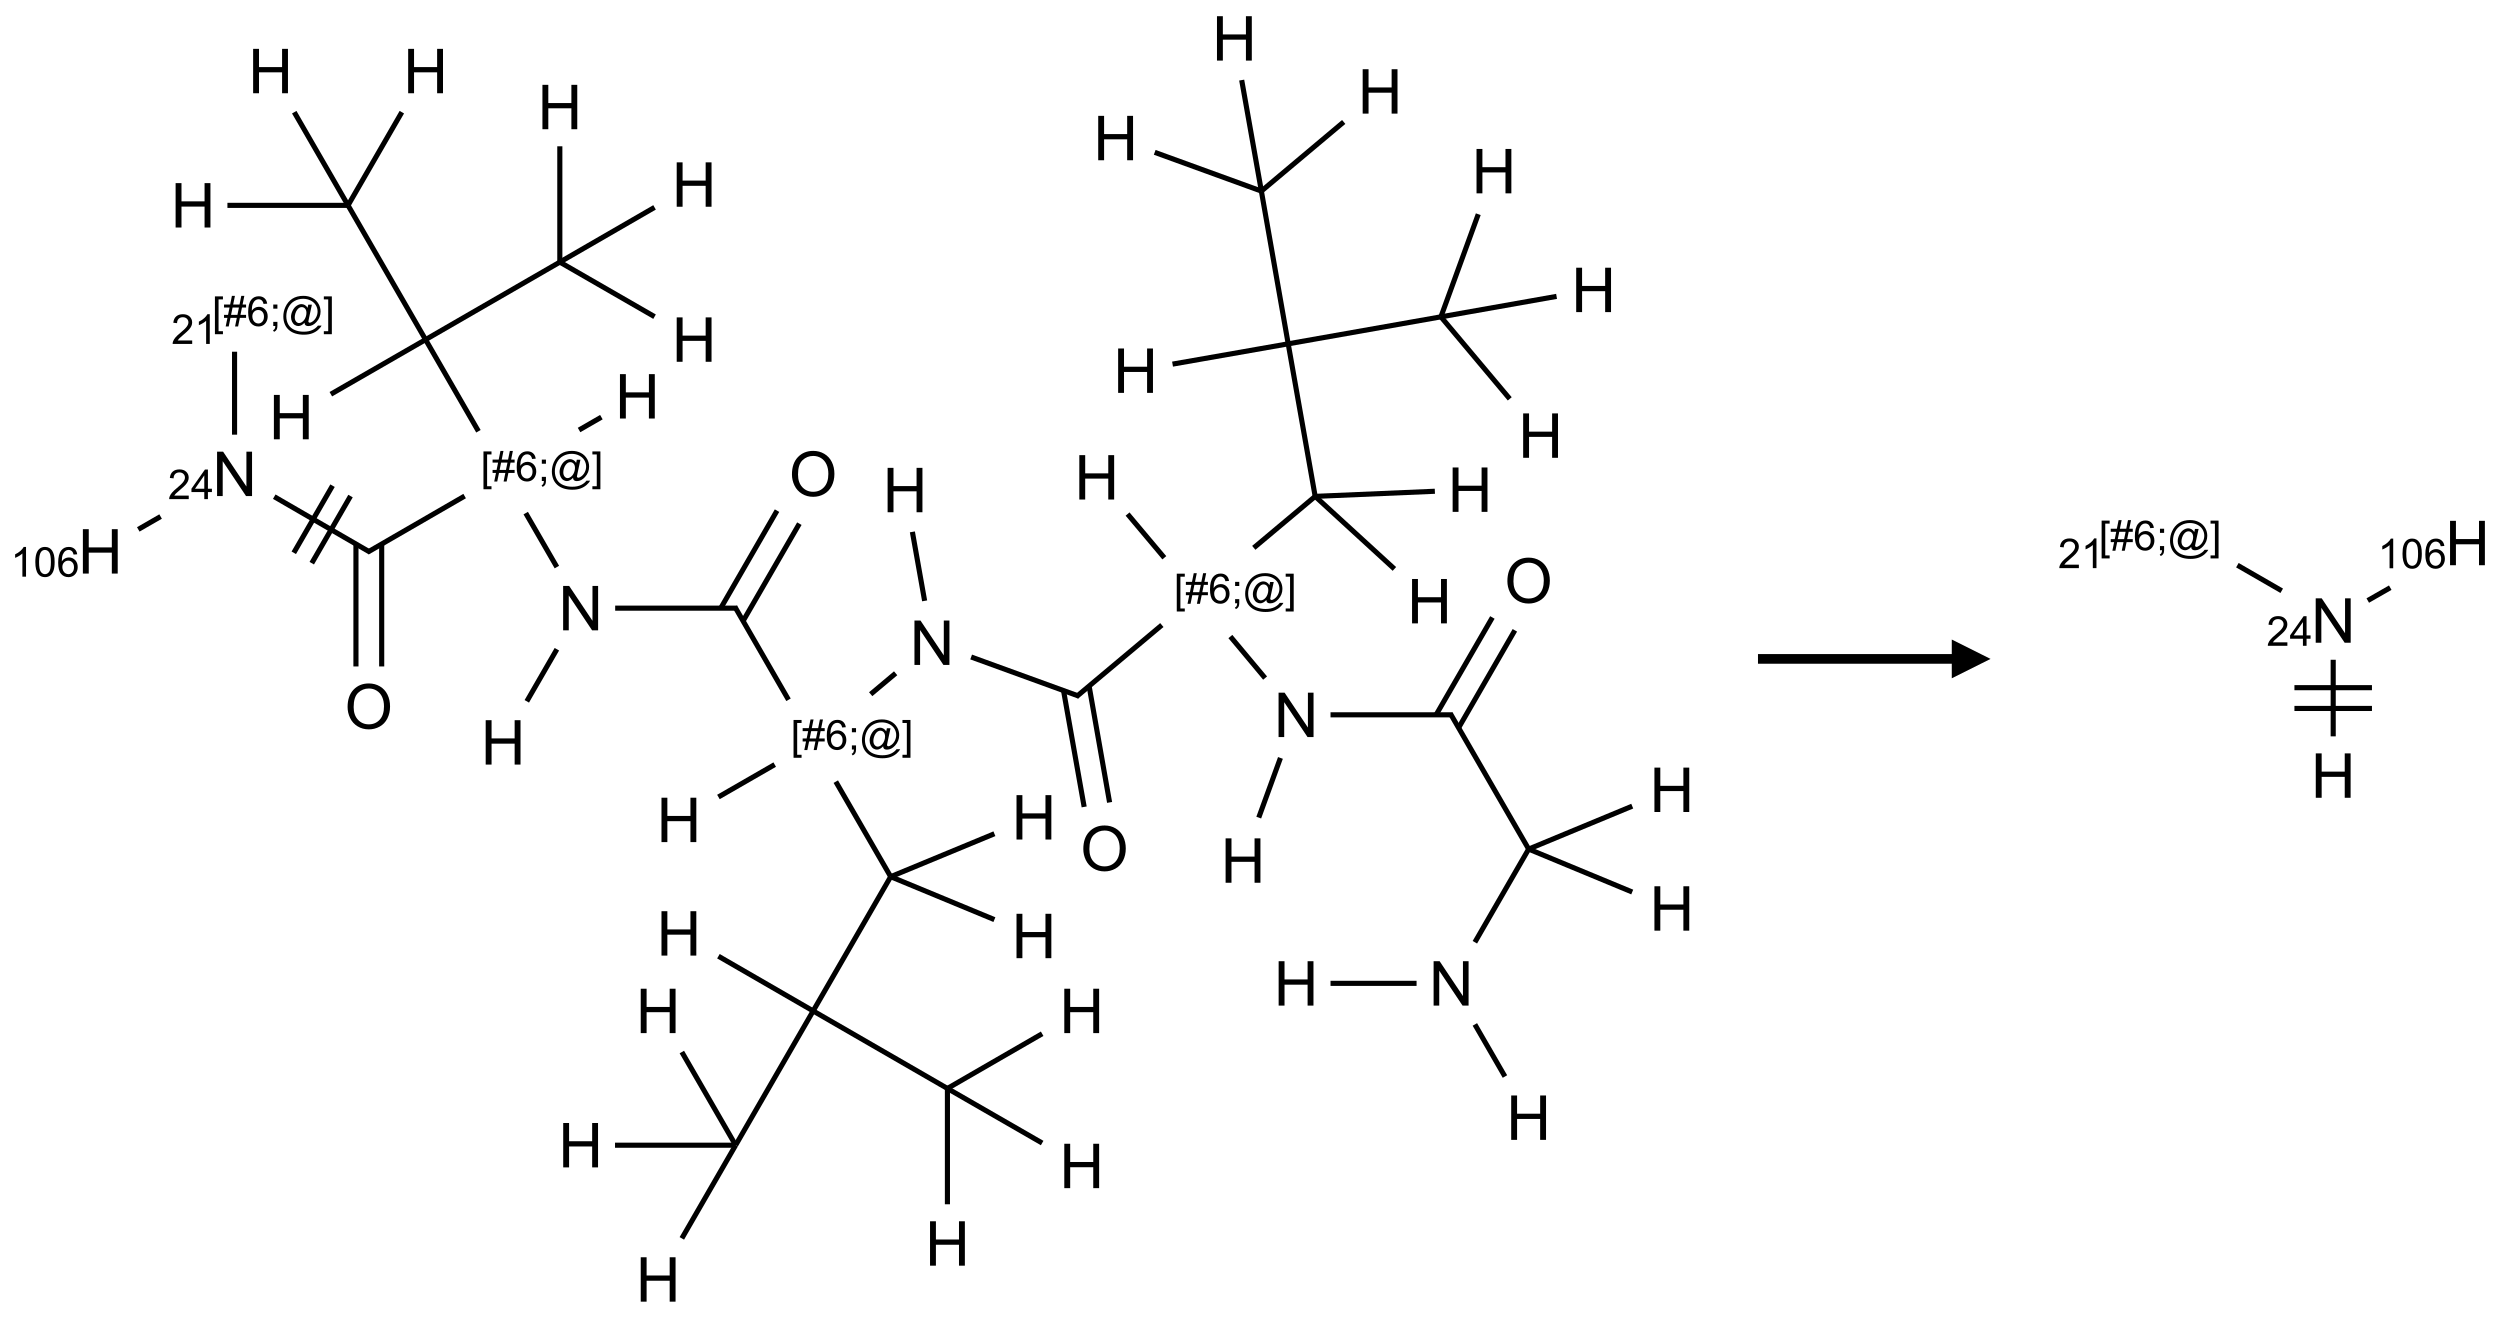 <?xml version="1.0" encoding="UTF-8"?>
<svg xmlns="http://www.w3.org/2000/svg" xmlns:xlink="http://www.w3.org/1999/xlink" width="645" height="340" viewBox="0 0 645 340">
<defs>
<g>
<g id="glyph-0-0">
<path d="M 2 0 L 2 -10 L 10 -10 L 10 0 Z M 2.25 -0.25 L 9.75 -0.25 L 9.75 -9.75 L 2.25 -9.75 Z M 2.25 -0.25 "/>
</g>
<g id="glyph-0-1">
<path d="M 1.281 0 L 1.281 -11.453 L 2.797 -11.453 L 2.797 -6.75 L 8.75 -6.75 L 8.75 -11.453 L 10.266 -11.453 L 10.266 0 L 8.75 0 L 8.75 -5.398 L 2.797 -5.398 L 2.797 0 Z M 1.281 0 "/>
</g>
<g id="glyph-0-2">
<path d="M 1.219 0 L 1.219 -11.453 L 2.773 -11.453 L 8.789 -2.461 L 8.789 -11.453 L 10.242 -11.453 L 10.242 0 L 8.688 0 L 2.672 -9 L 2.672 0 Z M 1.219 0 "/>
</g>
<g id="glyph-0-3">
<path d="M 0.773 -5.578 C 0.773 -7.48 1.285 -8.969 2.305 -10.043 C 3.324 -11.117 4.645 -11.656 6.258 -11.656 C 7.316 -11.656 8.27 -11.402 9.117 -10.898 C 9.965 -10.395 10.613 -9.688 11.059 -8.785 C 11.504 -7.883 11.727 -6.855 11.727 -5.711 C 11.727 -4.551 11.492 -3.512 11.023 -2.594 C 10.555 -1.676 9.891 -0.984 9.031 -0.512 C 8.172 -0.039 7.246 0.195 6.25 0.195 C 5.172 0.195 4.207 -0.066 3.359 -0.586 C 2.512 -1.105 1.867 -1.816 1.43 -2.719 C 0.992 -3.621 0.773 -4.574 0.773 -5.578 Z M 2.336 -5.555 C 2.336 -4.176 2.707 -3.086 3.449 -2.293 C 4.191 -1.5 5.121 -1.102 6.242 -1.102 C 7.383 -1.102 8.32 -1.504 9.059 -2.305 C 9.797 -3.105 10.164 -4.246 10.164 -5.719 C 10.164 -6.652 10.008 -7.465 9.691 -8.16 C 9.375 -8.855 8.914 -9.395 8.309 -9.777 C 7.703 -10.16 7.02 -10.352 6.266 -10.352 C 5.191 -10.352 4.27 -9.984 3.496 -9.246 C 2.723 -8.508 2.336 -7.277 2.336 -5.555 Z M 2.336 -5.555 "/>
</g>
<g id="glyph-1-0">
<path d="M 1.332 0 L 1.332 -6.668 L 6.668 -6.668 L 6.668 0 Z M 1.5 -0.168 L 6.5 -0.168 L 6.5 -6.5 L 1.5 -6.5 Z M 1.5 -0.168 "/>
</g>
<g id="glyph-1-1">
<path d="M 0.723 2.121 L 0.723 -7.637 L 2.793 -7.637 L 2.793 -6.859 L 1.66 -6.859 L 1.66 1.344 L 2.793 1.344 L 2.793 2.121 Z M 0.723 2.121 "/>
</g>
<g id="glyph-1-2">
<path d="M 0.535 0.129 L 0.988 -2.09 L 0.109 -2.09 L 0.109 -2.863 L 1.145 -2.863 L 1.531 -4.754 L 0.109 -4.754 L 0.109 -5.531 L 1.688 -5.531 L 2.141 -7.766 L 2.922 -7.766 L 2.469 -5.531 L 4.109 -5.531 L 4.562 -7.766 L 5.348 -7.766 L 4.895 -5.531 L 5.797 -5.531 L 5.797 -4.754 L 4.738 -4.754 L 4.348 -2.863 L 5.797 -2.863 L 5.797 -2.09 L 4.191 -2.09 L 3.738 0.129 L 2.957 0.129 L 3.406 -2.09 L 1.77 -2.09 L 1.316 0.129 Z M 1.926 -2.863 L 3.562 -2.863 L 3.953 -4.754 L 2.312 -4.754 Z M 1.926 -2.863 "/>
</g>
<g id="glyph-1-3">
<path d="M 5.309 -5.766 L 4.375 -5.691 C 4.293 -6.059 4.172 -6.328 4.02 -6.496 C 3.766 -6.762 3.453 -6.895 3.082 -6.895 C 2.785 -6.895 2.523 -6.812 2.297 -6.645 C 2 -6.43 1.77 -6.117 1.598 -5.703 C 1.43 -5.289 1.34 -4.703 1.332 -3.938 C 1.559 -4.281 1.836 -4.535 2.16 -4.703 C 2.488 -4.871 2.828 -4.953 3.188 -4.953 C 3.812 -4.953 4.344 -4.723 4.785 -4.262 C 5.223 -3.801 5.441 -3.207 5.441 -2.48 C 5.441 -2 5.34 -1.555 5.133 -1.145 C 4.926 -0.73 4.641 -0.418 4.281 -0.199 C 3.922 0.02 3.512 0.129 3.051 0.129 C 2.27 0.129 1.633 -0.156 1.141 -0.73 C 0.648 -1.305 0.402 -2.254 0.402 -3.574 C 0.402 -5.051 0.672 -6.121 1.219 -6.793 C 1.695 -7.375 2.336 -7.668 3.141 -7.668 C 3.742 -7.668 4.234 -7.5 4.617 -7.16 C 5 -6.824 5.23 -6.359 5.309 -5.766 Z M 1.48 -2.473 C 1.48 -2.152 1.547 -1.844 1.684 -1.547 C 1.82 -1.25 2.016 -1.027 2.262 -0.871 C 2.508 -0.719 2.766 -0.641 3.035 -0.641 C 3.434 -0.641 3.773 -0.801 4.059 -1.121 C 4.344 -1.441 4.484 -1.875 4.484 -2.422 C 4.484 -2.949 4.344 -3.367 4.062 -3.668 C 3.781 -3.973 3.426 -4.125 3 -4.125 C 2.578 -4.125 2.219 -3.973 1.922 -3.668 C 1.625 -3.363 1.48 -2.969 1.48 -2.473 Z M 1.48 -2.473 "/>
</g>
<g id="glyph-1-4">
<path d="M 0.949 -4.465 L 0.949 -5.531 L 2.016 -5.531 L 2.016 -4.465 Z M 0.949 0 L 0.949 -1.066 L 2.016 -1.066 L 2.016 0 C 2.016 0.391 1.945 0.711 1.809 0.949 C 1.668 1.191 1.449 1.379 1.145 1.512 L 0.887 1.109 C 1.082 1.023 1.23 0.895 1.324 0.727 C 1.418 0.559 1.469 0.316 1.48 0 Z M 0.949 0 "/>
</g>
<g id="glyph-1-5">
<path d="M 6.047 -0.848 C 5.82 -0.59 5.57 -0.379 5.289 -0.223 C 5.008 -0.062 4.73 0.016 4.449 0.016 C 4.141 0.016 3.84 -0.074 3.547 -0.254 C 3.254 -0.434 3.02 -0.715 2.836 -1.09 C 2.652 -1.465 2.562 -1.875 2.562 -2.324 C 2.562 -2.875 2.703 -3.43 2.988 -3.98 C 3.27 -4.535 3.621 -4.953 4.043 -5.23 C 4.461 -5.508 4.871 -5.645 5.266 -5.645 C 5.566 -5.645 5.855 -5.566 6.129 -5.41 C 6.402 -5.25 6.641 -5.012 6.84 -4.688 L 7.016 -5.496 L 7.949 -5.496 L 7.199 -2 C 7.094 -1.516 7.043 -1.246 7.043 -1.191 C 7.043 -1.098 7.078 -1.02 7.148 -0.949 C 7.219 -0.883 7.305 -0.848 7.406 -0.848 C 7.59 -0.848 7.832 -0.953 8.129 -1.168 C 8.527 -1.445 8.84 -1.816 9.07 -2.285 C 9.301 -2.75 9.418 -3.234 9.418 -3.73 C 9.418 -4.309 9.27 -4.852 8.973 -5.355 C 8.676 -5.859 8.23 -6.262 7.645 -6.562 C 7.055 -6.863 6.406 -7.016 5.691 -7.016 C 4.879 -7.016 4.137 -6.824 3.465 -6.445 C 2.793 -6.066 2.273 -5.52 1.902 -4.809 C 1.535 -4.098 1.348 -3.34 1.348 -2.527 C 1.348 -1.676 1.535 -0.941 1.902 -0.328 C 2.273 0.285 2.809 0.742 3.508 1.035 C 4.207 1.328 4.984 1.473 5.832 1.473 C 6.742 1.473 7.504 1.32 8.121 1.016 C 8.734 0.711 9.195 0.34 9.5 -0.098 L 10.441 -0.098 C 10.266 0.266 9.961 0.637 9.531 1.016 C 9.102 1.395 8.59 1.695 7.996 1.914 C 7.402 2.133 6.688 2.246 5.848 2.246 C 5.078 2.246 4.367 2.145 3.715 1.949 C 3.066 1.75 2.512 1.453 2.051 1.055 C 1.594 0.656 1.25 0.199 1.016 -0.316 C 0.723 -0.973 0.578 -1.684 0.578 -2.441 C 0.578 -3.289 0.75 -4.098 1.098 -4.863 C 1.523 -5.805 2.125 -6.527 2.902 -7.027 C 3.684 -7.527 4.629 -7.777 5.738 -7.777 C 6.602 -7.777 7.375 -7.602 8.059 -7.246 C 8.746 -6.895 9.285 -6.371 9.684 -5.672 C 10.02 -5.07 10.188 -4.418 10.188 -3.715 C 10.188 -2.707 9.832 -1.812 9.125 -1.031 C 8.492 -0.328 7.801 0.02 7.051 0.02 C 6.812 0.02 6.617 -0.016 6.473 -0.09 C 6.324 -0.16 6.215 -0.266 6.145 -0.402 C 6.102 -0.488 6.066 -0.637 6.047 -0.848 Z M 3.527 -2.262 C 3.527 -1.785 3.641 -1.414 3.863 -1.152 C 4.09 -0.887 4.348 -0.754 4.641 -0.754 C 4.836 -0.754 5.039 -0.812 5.254 -0.93 C 5.469 -1.047 5.676 -1.219 5.871 -1.449 C 6.066 -1.676 6.23 -1.969 6.355 -2.32 C 6.48 -2.672 6.543 -3.027 6.543 -3.379 C 6.543 -3.852 6.426 -4.219 6.191 -4.48 C 5.957 -4.738 5.672 -4.871 5.332 -4.871 C 5.109 -4.871 4.902 -4.812 4.707 -4.699 C 4.512 -4.586 4.32 -4.406 4.137 -4.156 C 3.953 -3.906 3.805 -3.602 3.691 -3.246 C 3.582 -2.887 3.527 -2.559 3.527 -2.262 Z M 3.527 -2.262 "/>
</g>
<g id="glyph-1-6">
<path d="M 2.27 2.121 L 0.203 2.121 L 0.203 1.344 L 1.332 1.344 L 1.332 -6.859 L 0.203 -6.859 L 0.203 -7.637 L 2.27 -7.637 Z M 2.27 2.121 "/>
</g>
<g id="glyph-1-7">
<path d="M 5.371 -0.902 L 5.371 0 L 0.324 0 C 0.316 -0.227 0.352 -0.441 0.434 -0.652 C 0.562 -0.996 0.766 -1.332 1.051 -1.668 C 1.332 -2 1.742 -2.387 2.277 -2.824 C 3.105 -3.504 3.668 -4.043 3.957 -4.441 C 4.25 -4.84 4.395 -5.215 4.395 -5.566 C 4.395 -5.938 4.262 -6.254 3.996 -6.508 C 3.73 -6.762 3.387 -6.891 2.957 -6.891 C 2.508 -6.891 2.145 -6.754 1.875 -6.484 C 1.605 -6.215 1.469 -5.84 1.465 -5.359 L 0.5 -5.457 C 0.566 -6.176 0.812 -6.727 1.246 -7.102 C 1.676 -7.477 2.254 -7.668 2.98 -7.668 C 3.711 -7.668 4.293 -7.465 4.719 -7.059 C 5.145 -6.652 5.359 -6.148 5.359 -5.547 C 5.359 -5.242 5.297 -4.941 5.172 -4.645 C 5.047 -4.352 4.84 -4.039 4.551 -3.715 C 4.262 -3.387 3.777 -2.938 3.105 -2.371 C 2.543 -1.898 2.18 -1.578 2.02 -1.41 C 1.859 -1.242 1.73 -1.07 1.625 -0.902 Z M 5.371 -0.902 "/>
</g>
<g id="glyph-1-8">
<path d="M 3.449 0 L 3.449 -1.828 L 0.137 -1.828 L 0.137 -2.688 L 3.621 -7.637 L 4.387 -7.637 L 4.387 -2.688 L 5.418 -2.688 L 5.418 -1.828 L 4.387 -1.828 L 4.387 0 Z M 3.449 -2.688 L 3.449 -6.129 L 1.059 -2.688 Z M 3.449 -2.688 "/>
</g>
<g id="glyph-1-9">
<path d="M 3.973 0 L 3.035 0 L 3.035 -5.973 C 2.809 -5.758 2.516 -5.543 2.148 -5.328 C 1.781 -5.113 1.453 -4.953 1.16 -4.844 L 1.16 -5.75 C 1.684 -5.996 2.145 -6.297 2.535 -6.645 C 2.93 -6.996 3.207 -7.336 3.371 -7.668 L 3.973 -7.668 Z M 3.973 0 "/>
</g>
<g id="glyph-1-10">
<path d="M 0.441 -3.766 C 0.441 -4.668 0.535 -5.395 0.723 -5.945 C 0.906 -6.496 1.184 -6.922 1.551 -7.219 C 1.918 -7.516 2.375 -7.668 2.934 -7.668 C 3.344 -7.668 3.703 -7.586 4.012 -7.418 C 4.32 -7.254 4.574 -7.016 4.777 -6.707 C 4.977 -6.395 5.137 -6.016 5.25 -5.57 C 5.363 -5.125 5.422 -4.523 5.422 -3.766 C 5.422 -2.871 5.328 -2.148 5.145 -1.598 C 4.961 -1.047 4.688 -0.621 4.32 -0.32 C 3.953 -0.02 3.492 0.129 2.934 0.129 C 2.195 0.129 1.617 -0.133 1.199 -0.66 C 0.695 -1.297 0.441 -2.332 0.441 -3.766 Z M 1.406 -3.766 C 1.406 -2.512 1.555 -1.68 1.848 -1.262 C 2.141 -0.848 2.5 -0.641 2.934 -0.641 C 3.363 -0.641 3.727 -0.848 4.02 -1.266 C 4.312 -1.684 4.457 -2.516 4.457 -3.766 C 4.457 -5.023 4.312 -5.859 4.02 -6.27 C 3.727 -6.684 3.359 -6.891 2.922 -6.891 C 2.492 -6.891 2.148 -6.707 1.891 -6.344 C 1.566 -5.879 1.406 -5.02 1.406 -3.766 Z M 1.406 -3.766 "/>
</g>
</g>
</defs>
<path fill="none" stroke-width="0.033" stroke-linecap="butt" stroke-linejoin="miter" stroke="rgb(0%, 0%, 0%)" stroke-opacity="1" stroke-miterlimit="10" d="M 7.935 6.095 L 8.49 6.095 " transform="matrix(40, 0, 0, 40, 25.875, 9.904)"/>
<path fill="none" stroke-width="0.033" stroke-linecap="butt" stroke-linejoin="miter" stroke="rgb(0%, 0%, 0%)" stroke-opacity="1" stroke-miterlimit="10" d="M 8.866 6.36 L 9.06 6.696 " transform="matrix(40, 0, 0, 40, 25.875, 9.904)"/>
<path fill="none" stroke-width="0.033" stroke-linecap="butt" stroke-linejoin="miter" stroke="rgb(0%, 0%, 0%)" stroke-opacity="1" stroke-miterlimit="10" d="M 8.866 5.83 L 9.213 5.229 " transform="matrix(40, 0, 0, 40, 25.875, 9.904)"/>
<path fill="none" stroke-width="0.033" stroke-linecap="butt" stroke-linejoin="miter" stroke="rgb(0%, 0%, 0%)" stroke-opacity="1" stroke-miterlimit="10" d="M 9.213 5.229 L 9.881 4.952 " transform="matrix(40, 0, 0, 40, 25.875, 9.904)"/>
<path fill="none" stroke-width="0.033" stroke-linecap="butt" stroke-linejoin="miter" stroke="rgb(0%, 0%, 0%)" stroke-opacity="1" stroke-miterlimit="10" d="M 9.213 5.229 L 9.881 5.506 " transform="matrix(40, 0, 0, 40, 25.875, 9.904)"/>
<path fill="none" stroke-width="0.033" stroke-linecap="butt" stroke-linejoin="miter" stroke="rgb(0%, 0%, 0%)" stroke-opacity="1" stroke-miterlimit="10" d="M 9.213 5.229 L 8.708 4.355 " transform="matrix(40, 0, 0, 40, 25.875, 9.904)"/>
<path fill="none" stroke-width="0.033" stroke-linecap="butt" stroke-linejoin="miter" stroke="rgb(0%, 0%, 0%)" stroke-opacity="1" stroke-miterlimit="10" d="M 8.761 4.447 L 9.124 3.818 " transform="matrix(40, 0, 0, 40, 25.875, 9.904)"/>
<path fill="none" stroke-width="0.033" stroke-linecap="butt" stroke-linejoin="miter" stroke="rgb(0%, 0%, 0%)" stroke-opacity="1" stroke-miterlimit="10" d="M 8.616 4.363 L 8.979 3.735 " transform="matrix(40, 0, 0, 40, 25.875, 9.904)"/>
<path fill="none" stroke-width="0.033" stroke-linecap="butt" stroke-linejoin="miter" stroke="rgb(0%, 0%, 0%)" stroke-opacity="1" stroke-miterlimit="10" d="M 8.722 4.363 L 7.935 4.363 " transform="matrix(40, 0, 0, 40, 25.875, 9.904)"/>
<path fill="none" stroke-width="0.033" stroke-linecap="butt" stroke-linejoin="miter" stroke="rgb(0%, 0%, 0%)" stroke-opacity="1" stroke-miterlimit="10" d="M 7.612 4.641 L 7.472 5.026 " transform="matrix(40, 0, 0, 40, 25.875, 9.904)"/>
<path fill="none" stroke-width="0.033" stroke-linecap="butt" stroke-linejoin="miter" stroke="rgb(0%, 0%, 0%)" stroke-opacity="1" stroke-miterlimit="10" d="M 7.513 4.126 L 7.289 3.858 " transform="matrix(40, 0, 0, 40, 25.875, 9.904)"/>
<path fill="none" stroke-width="0.033" stroke-linecap="butt" stroke-linejoin="miter" stroke="rgb(0%, 0%, 0%)" stroke-opacity="1" stroke-miterlimit="10" d="M 6.863 3.35 L 6.626 3.068 " transform="matrix(40, 0, 0, 40, 25.875, 9.904)"/>
<path fill="none" stroke-width="0.033" stroke-linecap="butt" stroke-linejoin="miter" stroke="rgb(0%, 0%, 0%)" stroke-opacity="1" stroke-miterlimit="10" d="M 6.847 3.784 L 6.296 4.246 " transform="matrix(40, 0, 0, 40, 25.875, 9.904)"/>
<path fill="none" stroke-width="0.033" stroke-linecap="butt" stroke-linejoin="miter" stroke="rgb(0%, 0%, 0%)" stroke-opacity="1" stroke-miterlimit="10" d="M 6.213 4.207 L 6.346 4.957 " transform="matrix(40, 0, 0, 40, 25.875, 9.904)"/>
<path fill="none" stroke-width="0.033" stroke-linecap="butt" stroke-linejoin="miter" stroke="rgb(0%, 0%, 0%)" stroke-opacity="1" stroke-miterlimit="10" d="M 6.378 4.178 L 6.51 4.928 " transform="matrix(40, 0, 0, 40, 25.875, 9.904)"/>
<path fill="none" stroke-width="0.033" stroke-linecap="butt" stroke-linejoin="miter" stroke="rgb(0%, 0%, 0%)" stroke-opacity="1" stroke-miterlimit="10" d="M 6.313 4.243 L 5.617 3.99 " transform="matrix(40, 0, 0, 40, 25.875, 9.904)"/>
<path fill="none" stroke-width="0.033" stroke-linecap="butt" stroke-linejoin="miter" stroke="rgb(0%, 0%, 0%)" stroke-opacity="1" stroke-miterlimit="10" d="M 5.317 3.628 L 5.238 3.183 " transform="matrix(40, 0, 0, 40, 25.875, 9.904)"/>
<path fill="none" stroke-width="0.033" stroke-linecap="butt" stroke-linejoin="miter" stroke="rgb(0%, 0%, 0%)" stroke-opacity="1" stroke-miterlimit="10" d="M 5.13 4.095 L 4.969 4.23 " transform="matrix(40, 0, 0, 40, 25.875, 9.904)"/>
<path fill="none" stroke-width="0.033" stroke-linecap="butt" stroke-linejoin="miter" stroke="rgb(0%, 0%, 0%)" stroke-opacity="1" stroke-miterlimit="10" d="M 4.35 4.684 L 3.987 4.893 " transform="matrix(40, 0, 0, 40, 25.875, 9.904)"/>
<path fill="none" stroke-width="0.033" stroke-linecap="butt" stroke-linejoin="miter" stroke="rgb(0%, 0%, 0%)" stroke-opacity="1" stroke-miterlimit="10" d="M 4.439 4.266 L 4.093 3.666 " transform="matrix(40, 0, 0, 40, 25.875, 9.904)"/>
<path fill="none" stroke-width="0.033" stroke-linecap="butt" stroke-linejoin="miter" stroke="rgb(0%, 0%, 0%)" stroke-opacity="1" stroke-miterlimit="10" d="M 4.146 3.758 L 4.509 3.13 " transform="matrix(40, 0, 0, 40, 25.875, 9.904)"/>
<path fill="none" stroke-width="0.033" stroke-linecap="butt" stroke-linejoin="miter" stroke="rgb(0%, 0%, 0%)" stroke-opacity="1" stroke-miterlimit="10" d="M 4.002 3.675 L 4.365 3.046 " transform="matrix(40, 0, 0, 40, 25.875, 9.904)"/>
<path fill="none" stroke-width="0.033" stroke-linecap="butt" stroke-linejoin="miter" stroke="rgb(0%, 0%, 0%)" stroke-opacity="1" stroke-miterlimit="10" d="M 4.108 3.675 L 3.321 3.675 " transform="matrix(40, 0, 0, 40, 25.875, 9.904)"/>
<path fill="none" stroke-width="0.033" stroke-linecap="butt" stroke-linejoin="miter" stroke="rgb(0%, 0%, 0%)" stroke-opacity="1" stroke-miterlimit="10" d="M 2.945 3.94 L 2.751 4.276 " transform="matrix(40, 0, 0, 40, 25.875, 9.904)"/>
<path fill="none" stroke-width="0.033" stroke-linecap="butt" stroke-linejoin="miter" stroke="rgb(0%, 0%, 0%)" stroke-opacity="1" stroke-miterlimit="10" d="M 2.945 3.41 L 2.744 3.062 " transform="matrix(40, 0, 0, 40, 25.875, 9.904)"/>
<path fill="none" stroke-width="0.033" stroke-linecap="butt" stroke-linejoin="miter" stroke="rgb(0%, 0%, 0%)" stroke-opacity="1" stroke-miterlimit="10" d="M 3.088 2.526 L 3.232 2.443 " transform="matrix(40, 0, 0, 40, 25.875, 9.904)"/>
<path fill="none" stroke-width="0.033" stroke-linecap="butt" stroke-linejoin="miter" stroke="rgb(0%, 0%, 0%)" stroke-opacity="1" stroke-miterlimit="10" d="M 2.35 2.952 L 1.724 3.314 " transform="matrix(40, 0, 0, 40, 25.875, 9.904)"/>
<path fill="none" stroke-width="0.033" stroke-linecap="butt" stroke-linejoin="miter" stroke="rgb(0%, 0%, 0%)" stroke-opacity="1" stroke-miterlimit="10" d="M 1.649 3.261 L 1.649 4.051 " transform="matrix(40, 0, 0, 40, 25.875, 9.904)"/>
<path fill="none" stroke-width="0.033" stroke-linecap="butt" stroke-linejoin="miter" stroke="rgb(0%, 0%, 0%)" stroke-opacity="1" stroke-miterlimit="10" d="M 1.815 3.261 L 1.815 4.051 " transform="matrix(40, 0, 0, 40, 25.875, 9.904)"/>
<path fill="none" stroke-width="0.033" stroke-linecap="butt" stroke-linejoin="miter" stroke="rgb(0%, 0%, 0%)" stroke-opacity="1" stroke-miterlimit="10" d="M 1.74 3.314 L 1.122 2.956 " transform="matrix(40, 0, 0, 40, 25.875, 9.904)"/>
<path fill="none" stroke-width="0.033" stroke-linecap="butt" stroke-linejoin="miter" stroke="rgb(0%, 0%, 0%)" stroke-opacity="1" stroke-miterlimit="10" d="M 1.498 2.885 L 1.248 3.318 " transform="matrix(40, 0, 0, 40, 25.875, 9.904)"/>
<path fill="none" stroke-width="0.033" stroke-linecap="butt" stroke-linejoin="miter" stroke="rgb(0%, 0%, 0%)" stroke-opacity="1" stroke-miterlimit="10" d="M 1.614 2.952 L 1.364 3.385 " transform="matrix(40, 0, 0, 40, 25.875, 9.904)"/>
<path fill="none" stroke-width="0.033" stroke-linecap="butt" stroke-linejoin="miter" stroke="rgb(0%, 0%, 0%)" stroke-opacity="1" stroke-miterlimit="10" d="M 0.866 2.556 L 0.866 2.021 " transform="matrix(40, 0, 0, 40, 25.875, 9.904)"/>
<path fill="none" stroke-width="0.033" stroke-linecap="butt" stroke-linejoin="miter" stroke="rgb(0%, 0%, 0%)" stroke-opacity="1" stroke-miterlimit="10" d="M 0.389 3.084 L 0.245 3.167 " transform="matrix(40, 0, 0, 40, 25.875, 9.904)"/>
<path fill="none" stroke-width="0.033" stroke-linecap="butt" stroke-linejoin="miter" stroke="rgb(0%, 0%, 0%)" stroke-opacity="1" stroke-miterlimit="10" d="M 2.439 2.534 L 2.098 1.943 " transform="matrix(40, 0, 0, 40, 25.875, 9.904)"/>
<path fill="none" stroke-width="0.033" stroke-linecap="butt" stroke-linejoin="miter" stroke="rgb(0%, 0%, 0%)" stroke-opacity="1" stroke-miterlimit="10" d="M 2.098 1.943 L 1.487 2.295 " transform="matrix(40, 0, 0, 40, 25.875, 9.904)"/>
<path fill="none" stroke-width="0.033" stroke-linecap="butt" stroke-linejoin="miter" stroke="rgb(0%, 0%, 0%)" stroke-opacity="1" stroke-miterlimit="10" d="M 2.098 1.943 L 2.964 1.443 " transform="matrix(40, 0, 0, 40, 25.875, 9.904)"/>
<path fill="none" stroke-width="0.033" stroke-linecap="butt" stroke-linejoin="miter" stroke="rgb(0%, 0%, 0%)" stroke-opacity="1" stroke-miterlimit="10" d="M 2.964 1.443 L 3.575 1.795 " transform="matrix(40, 0, 0, 40, 25.875, 9.904)"/>
<path fill="none" stroke-width="0.033" stroke-linecap="butt" stroke-linejoin="miter" stroke="rgb(0%, 0%, 0%)" stroke-opacity="1" stroke-miterlimit="10" d="M 2.964 1.443 L 2.964 0.696 " transform="matrix(40, 0, 0, 40, 25.875, 9.904)"/>
<path fill="none" stroke-width="0.033" stroke-linecap="butt" stroke-linejoin="miter" stroke="rgb(0%, 0%, 0%)" stroke-opacity="1" stroke-miterlimit="10" d="M 2.964 1.443 L 3.575 1.09 " transform="matrix(40, 0, 0, 40, 25.875, 9.904)"/>
<path fill="none" stroke-width="0.033" stroke-linecap="butt" stroke-linejoin="miter" stroke="rgb(0%, 0%, 0%)" stroke-opacity="1" stroke-miterlimit="10" d="M 2.098 1.943 L 1.598 1.077 " transform="matrix(40, 0, 0, 40, 25.875, 9.904)"/>
<path fill="none" stroke-width="0.033" stroke-linecap="butt" stroke-linejoin="miter" stroke="rgb(0%, 0%, 0%)" stroke-opacity="1" stroke-miterlimit="10" d="M 1.598 1.077 L 1.945 0.476 " transform="matrix(40, 0, 0, 40, 25.875, 9.904)"/>
<path fill="none" stroke-width="0.033" stroke-linecap="butt" stroke-linejoin="miter" stroke="rgb(0%, 0%, 0%)" stroke-opacity="1" stroke-miterlimit="10" d="M 1.598 1.077 L 0.82 1.077 " transform="matrix(40, 0, 0, 40, 25.875, 9.904)"/>
<path fill="none" stroke-width="0.033" stroke-linecap="butt" stroke-linejoin="miter" stroke="rgb(0%, 0%, 0%)" stroke-opacity="1" stroke-miterlimit="10" d="M 1.598 1.077 L 1.251 0.476 " transform="matrix(40, 0, 0, 40, 25.875, 9.904)"/>
<path fill="none" stroke-width="0.033" stroke-linecap="butt" stroke-linejoin="miter" stroke="rgb(0%, 0%, 0%)" stroke-opacity="1" stroke-miterlimit="10" d="M 4.744 4.794 L 5.098 5.407 " transform="matrix(40, 0, 0, 40, 25.875, 9.904)"/>
<path fill="none" stroke-width="0.033" stroke-linecap="butt" stroke-linejoin="miter" stroke="rgb(0%, 0%, 0%)" stroke-opacity="1" stroke-miterlimit="10" d="M 5.098 5.407 L 5.767 5.13 " transform="matrix(40, 0, 0, 40, 25.875, 9.904)"/>
<path fill="none" stroke-width="0.033" stroke-linecap="butt" stroke-linejoin="miter" stroke="rgb(0%, 0%, 0%)" stroke-opacity="1" stroke-miterlimit="10" d="M 5.098 5.407 L 5.767 5.684 " transform="matrix(40, 0, 0, 40, 25.875, 9.904)"/>
<path fill="none" stroke-width="0.033" stroke-linecap="butt" stroke-linejoin="miter" stroke="rgb(0%, 0%, 0%)" stroke-opacity="1" stroke-miterlimit="10" d="M 5.098 5.407 L 4.598 6.273 " transform="matrix(40, 0, 0, 40, 25.875, 9.904)"/>
<path fill="none" stroke-width="0.033" stroke-linecap="butt" stroke-linejoin="miter" stroke="rgb(0%, 0%, 0%)" stroke-opacity="1" stroke-miterlimit="10" d="M 4.598 6.273 L 3.987 5.92 " transform="matrix(40, 0, 0, 40, 25.875, 9.904)"/>
<path fill="none" stroke-width="0.033" stroke-linecap="butt" stroke-linejoin="miter" stroke="rgb(0%, 0%, 0%)" stroke-opacity="1" stroke-miterlimit="10" d="M 4.598 6.273 L 4.098 7.139 " transform="matrix(40, 0, 0, 40, 25.875, 9.904)"/>
<path fill="none" stroke-width="0.033" stroke-linecap="butt" stroke-linejoin="miter" stroke="rgb(0%, 0%, 0%)" stroke-opacity="1" stroke-miterlimit="10" d="M 4.098 7.139 L 3.751 6.538 " transform="matrix(40, 0, 0, 40, 25.875, 9.904)"/>
<path fill="none" stroke-width="0.033" stroke-linecap="butt" stroke-linejoin="miter" stroke="rgb(0%, 0%, 0%)" stroke-opacity="1" stroke-miterlimit="10" d="M 4.098 7.139 L 3.751 7.74 " transform="matrix(40, 0, 0, 40, 25.875, 9.904)"/>
<path fill="none" stroke-width="0.033" stroke-linecap="butt" stroke-linejoin="miter" stroke="rgb(0%, 0%, 0%)" stroke-opacity="1" stroke-miterlimit="10" d="M 4.098 7.139 L 3.32 7.139 " transform="matrix(40, 0, 0, 40, 25.875, 9.904)"/>
<path fill="none" stroke-width="0.033" stroke-linecap="butt" stroke-linejoin="miter" stroke="rgb(0%, 0%, 0%)" stroke-opacity="1" stroke-miterlimit="10" d="M 4.598 6.273 L 5.464 6.773 " transform="matrix(40, 0, 0, 40, 25.875, 9.904)"/>
<path fill="none" stroke-width="0.033" stroke-linecap="butt" stroke-linejoin="miter" stroke="rgb(0%, 0%, 0%)" stroke-opacity="1" stroke-miterlimit="10" d="M 5.464 6.773 L 6.075 6.42 " transform="matrix(40, 0, 0, 40, 25.875, 9.904)"/>
<path fill="none" stroke-width="0.033" stroke-linecap="butt" stroke-linejoin="miter" stroke="rgb(0%, 0%, 0%)" stroke-opacity="1" stroke-miterlimit="10" d="M 5.464 6.773 L 5.464 7.52 " transform="matrix(40, 0, 0, 40, 25.875, 9.904)"/>
<path fill="none" stroke-width="0.033" stroke-linecap="butt" stroke-linejoin="miter" stroke="rgb(0%, 0%, 0%)" stroke-opacity="1" stroke-miterlimit="10" d="M 5.464 6.773 L 6.075 7.125 " transform="matrix(40, 0, 0, 40, 25.875, 9.904)"/>
<path fill="none" stroke-width="0.033" stroke-linecap="butt" stroke-linejoin="miter" stroke="rgb(0%, 0%, 0%)" stroke-opacity="1" stroke-miterlimit="10" d="M 7.44 3.286 L 7.836 2.954 " transform="matrix(40, 0, 0, 40, 25.875, 9.904)"/>
<path fill="none" stroke-width="0.033" stroke-linecap="butt" stroke-linejoin="miter" stroke="rgb(0%, 0%, 0%)" stroke-opacity="1" stroke-miterlimit="10" d="M 7.836 2.954 L 8.347 3.422 " transform="matrix(40, 0, 0, 40, 25.875, 9.904)"/>
<path fill="none" stroke-width="0.033" stroke-linecap="butt" stroke-linejoin="miter" stroke="rgb(0%, 0%, 0%)" stroke-opacity="1" stroke-miterlimit="10" d="M 7.836 2.954 L 8.608 2.921 " transform="matrix(40, 0, 0, 40, 25.875, 9.904)"/>
<path fill="none" stroke-width="0.033" stroke-linecap="butt" stroke-linejoin="miter" stroke="rgb(0%, 0%, 0%)" stroke-opacity="1" stroke-miterlimit="10" d="M 7.836 2.954 L 7.662 1.97 " transform="matrix(40, 0, 0, 40, 25.875, 9.904)"/>
<path fill="none" stroke-width="0.033" stroke-linecap="butt" stroke-linejoin="miter" stroke="rgb(0%, 0%, 0%)" stroke-opacity="1" stroke-miterlimit="10" d="M 7.662 1.97 L 6.916 2.101 " transform="matrix(40, 0, 0, 40, 25.875, 9.904)"/>
<path fill="none" stroke-width="0.033" stroke-linecap="butt" stroke-linejoin="miter" stroke="rgb(0%, 0%, 0%)" stroke-opacity="1" stroke-miterlimit="10" d="M 7.662 1.97 L 7.489 0.985 " transform="matrix(40, 0, 0, 40, 25.875, 9.904)"/>
<path fill="none" stroke-width="0.033" stroke-linecap="butt" stroke-linejoin="miter" stroke="rgb(0%, 0%, 0%)" stroke-opacity="1" stroke-miterlimit="10" d="M 7.489 0.985 L 6.801 0.735 " transform="matrix(40, 0, 0, 40, 25.875, 9.904)"/>
<path fill="none" stroke-width="0.033" stroke-linecap="butt" stroke-linejoin="miter" stroke="rgb(0%, 0%, 0%)" stroke-opacity="1" stroke-miterlimit="10" d="M 7.489 0.985 L 8.02 0.539 " transform="matrix(40, 0, 0, 40, 25.875, 9.904)"/>
<path fill="none" stroke-width="0.033" stroke-linecap="butt" stroke-linejoin="miter" stroke="rgb(0%, 0%, 0%)" stroke-opacity="1" stroke-miterlimit="10" d="M 7.489 0.985 L 7.362 0.269 " transform="matrix(40, 0, 0, 40, 25.875, 9.904)"/>
<path fill="none" stroke-width="0.033" stroke-linecap="butt" stroke-linejoin="miter" stroke="rgb(0%, 0%, 0%)" stroke-opacity="1" stroke-miterlimit="10" d="M 7.662 1.97 L 8.647 1.796 " transform="matrix(40, 0, 0, 40, 25.875, 9.904)"/>
<path fill="none" stroke-width="0.033" stroke-linecap="butt" stroke-linejoin="miter" stroke="rgb(0%, 0%, 0%)" stroke-opacity="1" stroke-miterlimit="10" d="M 8.647 1.796 L 8.888 1.134 " transform="matrix(40, 0, 0, 40, 25.875, 9.904)"/>
<path fill="none" stroke-width="0.033" stroke-linecap="butt" stroke-linejoin="miter" stroke="rgb(0%, 0%, 0%)" stroke-opacity="1" stroke-miterlimit="10" d="M 8.647 1.796 L 9.091 2.325 " transform="matrix(40, 0, 0, 40, 25.875, 9.904)"/>
<path fill="none" stroke-width="0.033" stroke-linecap="butt" stroke-linejoin="miter" stroke="rgb(0%, 0%, 0%)" stroke-opacity="1" stroke-miterlimit="10" d="M 8.647 1.796 L 9.393 1.664 " transform="matrix(40, 0, 0, 40, 25.875, 9.904)"/>
<g fill="rgb(0%, 0%, 0%)" fill-opacity="1">
<use xlink:href="#glyph-0-1" x="328.609" y="259.445"/>
</g>
<g fill="rgb(0%, 0%, 0%)" fill-opacity="1">
<use xlink:href="#glyph-0-2" x="368.652" y="259.445"/>
</g>
<g fill="rgb(0%, 0%, 0%)" fill-opacity="1">
<use xlink:href="#glyph-0-1" x="388.609" y="294.086"/>
</g>
<g fill="rgb(0%, 0%, 0%)" fill-opacity="1">
<use xlink:href="#glyph-0-1" x="425.562" y="209.496"/>
</g>
<g fill="rgb(0%, 0%, 0%)" fill-opacity="1">
<use xlink:href="#glyph-0-1" x="425.562" y="240.109"/>
</g>
<g fill="rgb(0%, 0%, 0%)" fill-opacity="1">
<use xlink:href="#glyph-0-3" x="388.133" y="155.523"/>
</g>
<g fill="rgb(0%, 0%, 0%)" fill-opacity="1">
<use xlink:href="#glyph-0-2" x="328.652" y="190.16"/>
</g>
<g fill="rgb(0%, 0%, 0%)" fill-opacity="1">
<use xlink:href="#glyph-0-1" x="314.926" y="227.75"/>
</g>
<g fill="rgb(0%, 0%, 0%)" fill-opacity="1">
<use xlink:href="#glyph-1-1" x="302.883" y="155.645"/>
<use xlink:href="#glyph-1-2" x="305.846" y="155.645"/>
<use xlink:href="#glyph-1-3" x="311.779" y="155.645"/>
<use xlink:href="#glyph-1-4" x="317.711" y="155.645"/>
<use xlink:href="#glyph-1-5" x="320.674" y="155.645"/>
<use xlink:href="#glyph-1-6" x="331.503" y="155.645"/>
</g>
<g fill="rgb(0%, 0%, 0%)" fill-opacity="1">
<use xlink:href="#glyph-0-1" x="277.184" y="128.879"/>
</g>
<g fill="rgb(0%, 0%, 0%)" fill-opacity="1">
<use xlink:href="#glyph-0-3" x="278.723" y="224.629"/>
</g>
<g fill="rgb(0%, 0%, 0%)" fill-opacity="1">
<use xlink:href="#glyph-0-2" x="234.711" y="171.551"/>
</g>
<g fill="rgb(0%, 0%, 0%)" fill-opacity="1">
<use xlink:href="#glyph-0-1" x="227.723" y="132.16"/>
</g>
<g fill="rgb(0%, 0%, 0%)" fill-opacity="1">
<use xlink:href="#glyph-1-1" x="204.012" y="193.387"/>
<use xlink:href="#glyph-1-2" x="206.975" y="193.387"/>
<use xlink:href="#glyph-1-3" x="212.908" y="193.387"/>
<use xlink:href="#glyph-1-4" x="218.84" y="193.387"/>
<use xlink:href="#glyph-1-5" x="221.803" y="193.387"/>
<use xlink:href="#glyph-1-6" x="232.632" y="193.387"/>
</g>
<g fill="rgb(0%, 0%, 0%)" fill-opacity="1">
<use xlink:href="#glyph-0-1" x="169.383" y="217.262"/>
</g>
<g fill="rgb(0%, 0%, 0%)" fill-opacity="1">
<use xlink:href="#glyph-0-3" x="203.551" y="127.984"/>
</g>
<g fill="rgb(0%, 0%, 0%)" fill-opacity="1">
<use xlink:href="#glyph-0-2" x="144.07" y="162.621"/>
</g>
<g fill="rgb(0%, 0%, 0%)" fill-opacity="1">
<use xlink:href="#glyph-0-1" x="124.027" y="197.262"/>
</g>
<g fill="rgb(0%, 0%, 0%)" fill-opacity="1">
<use xlink:href="#glyph-1-1" x="124.012" y="124.105"/>
<use xlink:href="#glyph-1-2" x="126.975" y="124.105"/>
<use xlink:href="#glyph-1-3" x="132.908" y="124.105"/>
<use xlink:href="#glyph-1-4" x="138.84" y="124.105"/>
<use xlink:href="#glyph-1-5" x="141.803" y="124.105"/>
<use xlink:href="#glyph-1-6" x="152.632" y="124.105"/>
</g>
<g fill="rgb(0%, 0%, 0%)" fill-opacity="1">
<use xlink:href="#glyph-0-1" x="158.668" y="107.98"/>
</g>
<g fill="rgb(0%, 0%, 0%)" fill-opacity="1">
<use xlink:href="#glyph-0-3" x="88.906" y="187.984"/>
</g>
<g fill="rgb(0%, 0%, 0%)" fill-opacity="1">
<use xlink:href="#glyph-0-2" x="54.785" y="127.98"/>
</g>
<g fill="rgb(0%, 0%, 0%)" fill-opacity="1">
<use xlink:href="#glyph-1-7" x="43.324" y="128.773"/>
<use xlink:href="#glyph-1-8" x="49.257" y="128.773"/>
</g>
<g fill="rgb(0%, 0%, 0%)" fill-opacity="1">
<use xlink:href="#glyph-1-1" x="54.727" y="84.105"/>
<use xlink:href="#glyph-1-2" x="57.69" y="84.105"/>
<use xlink:href="#glyph-1-3" x="63.622" y="84.105"/>
<use xlink:href="#glyph-1-4" x="69.555" y="84.105"/>
<use xlink:href="#glyph-1-5" x="72.518" y="84.105"/>
<use xlink:href="#glyph-1-6" x="83.346" y="84.105"/>
</g>
<g fill="rgb(0%, 0%, 0%)" fill-opacity="1">
<use xlink:href="#glyph-1-7" x="44.215" y="88.734"/>
<use xlink:href="#glyph-1-9" x="50.147" y="88.734"/>
</g>
<g fill="rgb(0%, 0%, 0%)" fill-opacity="1">
<use xlink:href="#glyph-0-1" x="20.102" y="147.98"/>
</g>
<g fill="rgb(0%, 0%, 0%)" fill-opacity="1">
<use xlink:href="#glyph-1-9" x="2.742" y="148.773"/>
<use xlink:href="#glyph-1-10" x="8.674" y="148.773"/>
<use xlink:href="#glyph-1-3" x="14.607" y="148.773"/>
</g>
<g fill="rgb(0%, 0%, 0%)" fill-opacity="1">
<use xlink:href="#glyph-0-1" x="69.383" y="113.34"/>
</g>
<g fill="rgb(0%, 0%, 0%)" fill-opacity="1">
<use xlink:href="#glyph-0-1" x="173.309" y="93.34"/>
</g>
<g fill="rgb(0%, 0%, 0%)" fill-opacity="1">
<use xlink:href="#glyph-0-1" x="138.668" y="33.34"/>
</g>
<g fill="rgb(0%, 0%, 0%)" fill-opacity="1">
<use xlink:href="#glyph-0-1" x="173.309" y="53.34"/>
</g>
<g fill="rgb(0%, 0%, 0%)" fill-opacity="1">
<use xlink:href="#glyph-0-1" x="104.027" y="24.059"/>
</g>
<g fill="rgb(0%, 0%, 0%)" fill-opacity="1">
<use xlink:href="#glyph-0-1" x="44.027" y="58.699"/>
</g>
<g fill="rgb(0%, 0%, 0%)" fill-opacity="1">
<use xlink:href="#glyph-0-1" x="64.027" y="24.059"/>
</g>
<g fill="rgb(0%, 0%, 0%)" fill-opacity="1">
<use xlink:href="#glyph-0-1" x="260.98" y="216.598"/>
</g>
<g fill="rgb(0%, 0%, 0%)" fill-opacity="1">
<use xlink:href="#glyph-0-1" x="260.98" y="247.211"/>
</g>
<g fill="rgb(0%, 0%, 0%)" fill-opacity="1">
<use xlink:href="#glyph-0-1" x="169.383" y="246.543"/>
</g>
<g fill="rgb(0%, 0%, 0%)" fill-opacity="1">
<use xlink:href="#glyph-0-1" x="164.027" y="266.543"/>
</g>
<g fill="rgb(0%, 0%, 0%)" fill-opacity="1">
<use xlink:href="#glyph-0-1" x="164.027" y="335.828"/>
</g>
<g fill="rgb(0%, 0%, 0%)" fill-opacity="1">
<use xlink:href="#glyph-0-1" x="144.027" y="301.188"/>
</g>
<g fill="rgb(0%, 0%, 0%)" fill-opacity="1">
<use xlink:href="#glyph-0-1" x="273.309" y="266.543"/>
</g>
<g fill="rgb(0%, 0%, 0%)" fill-opacity="1">
<use xlink:href="#glyph-0-1" x="238.668" y="326.543"/>
</g>
<g fill="rgb(0%, 0%, 0%)" fill-opacity="1">
<use xlink:href="#glyph-0-1" x="273.309" y="306.543"/>
</g>
<g fill="rgb(0%, 0%, 0%)" fill-opacity="1">
<use xlink:href="#glyph-0-1" x="363.031" y="160.832"/>
</g>
<g fill="rgb(0%, 0%, 0%)" fill-opacity="1">
<use xlink:href="#glyph-0-1" x="373.5" y="132.062"/>
</g>
<g fill="rgb(0%, 0%, 0%)" fill-opacity="1">
<use xlink:href="#glyph-0-1" x="287.199" y="101.363"/>
</g>
<g fill="rgb(0%, 0%, 0%)" fill-opacity="1">
<use xlink:href="#glyph-0-1" x="282.059" y="41.344"/>
</g>
<g fill="rgb(0%, 0%, 0%)" fill-opacity="1">
<use xlink:href="#glyph-0-1" x="350.289" y="29.312"/>
</g>
<g fill="rgb(0%, 0%, 0%)" fill-opacity="1">
<use xlink:href="#glyph-0-1" x="312.699" y="15.633"/>
</g>
<g fill="rgb(0%, 0%, 0%)" fill-opacity="1">
<use xlink:href="#glyph-0-1" x="379.664" y="49.883"/>
</g>
<g fill="rgb(0%, 0%, 0%)" fill-opacity="1">
<use xlink:href="#glyph-0-1" x="391.695" y="118.113"/>
</g>
<g fill="rgb(0%, 0%, 0%)" fill-opacity="1">
<use xlink:href="#glyph-0-1" x="405.379" y="80.523"/>
</g>
<path fill-rule="nonzero" fill="rgb(0%, 0%, 0%)" fill-opacity="1" d="M 453.559 171.25 L 503.559 171.25 L 503.559 175 L 513.559 170 L 503.559 165 L 503.559 168.75 L 453.559 168.75 "/>
<path fill="none" stroke-width="0.033" stroke-linecap="butt" stroke-linejoin="miter" stroke="rgb(0%, 0%, 0%)" stroke-opacity="1" stroke-miterlimit="10" d="M 0.866 1.247 L 0.866 0.753 " transform="matrix(40, 0, 0, 40, 567.324, 140.1)"/>
<path fill="none" stroke-width="0.033" stroke-linecap="butt" stroke-linejoin="miter" stroke="rgb(0%, 0%, 0%)" stroke-opacity="1" stroke-miterlimit="10" d="M 1.116 0.933 L 0.616 0.933 " transform="matrix(40, 0, 0, 40, 567.324, 140.1)"/>
<path fill="none" stroke-width="0.033" stroke-linecap="butt" stroke-linejoin="miter" stroke="rgb(0%, 0%, 0%)" stroke-opacity="1" stroke-miterlimit="10" d="M 1.116 1.067 L 0.616 1.067 " transform="matrix(40, 0, 0, 40, 567.324, 140.1)"/>
<path fill="none" stroke-width="0.033" stroke-linecap="butt" stroke-linejoin="miter" stroke="rgb(0%, 0%, 0%)" stroke-opacity="1" stroke-miterlimit="10" d="M 0.534 0.308 L 0.248 0.143 " transform="matrix(40, 0, 0, 40, 567.324, 140.1)"/>
<path fill="none" stroke-width="0.033" stroke-linecap="butt" stroke-linejoin="miter" stroke="rgb(0%, 0%, 0%)" stroke-opacity="1" stroke-miterlimit="10" d="M 1.089 0.371 L 1.234 0.288 " transform="matrix(40, 0, 0, 40, 567.324, 140.1)"/>
<g fill="rgb(0%, 0%, 0%)" fill-opacity="1">
<use xlink:href="#glyph-0-1" x="596.191" y="205.828"/>
</g>
<g fill="rgb(0%, 0%, 0%)" fill-opacity="1">
<use xlink:href="#glyph-0-2" x="596.234" y="165.828"/>
</g>
<g fill="rgb(0%, 0%, 0%)" fill-opacity="1">
<use xlink:href="#glyph-1-7" x="584.773" y="166.621"/>
<use xlink:href="#glyph-1-8" x="590.706" y="166.621"/>
</g>
<g fill="rgb(0%, 0%, 0%)" fill-opacity="1">
<use xlink:href="#glyph-1-1" x="541.496" y="141.953"/>
<use xlink:href="#glyph-1-2" x="544.46" y="141.953"/>
<use xlink:href="#glyph-1-3" x="550.392" y="141.953"/>
<use xlink:href="#glyph-1-4" x="556.324" y="141.953"/>
<use xlink:href="#glyph-1-5" x="559.288" y="141.953"/>
<use xlink:href="#glyph-1-6" x="570.116" y="141.953"/>
</g>
<g fill="rgb(0%, 0%, 0%)" fill-opacity="1">
<use xlink:href="#glyph-1-7" x="530.98" y="146.582"/>
<use xlink:href="#glyph-1-9" x="536.913" y="146.582"/>
</g>
<g fill="rgb(0%, 0%, 0%)" fill-opacity="1">
<use xlink:href="#glyph-0-1" x="630.832" y="145.828"/>
</g>
<g fill="rgb(0%, 0%, 0%)" fill-opacity="1">
<use xlink:href="#glyph-1-9" x="613.473" y="146.621"/>
<use xlink:href="#glyph-1-10" x="619.405" y="146.621"/>
<use xlink:href="#glyph-1-3" x="625.337" y="146.621"/>
</g>
</svg>
